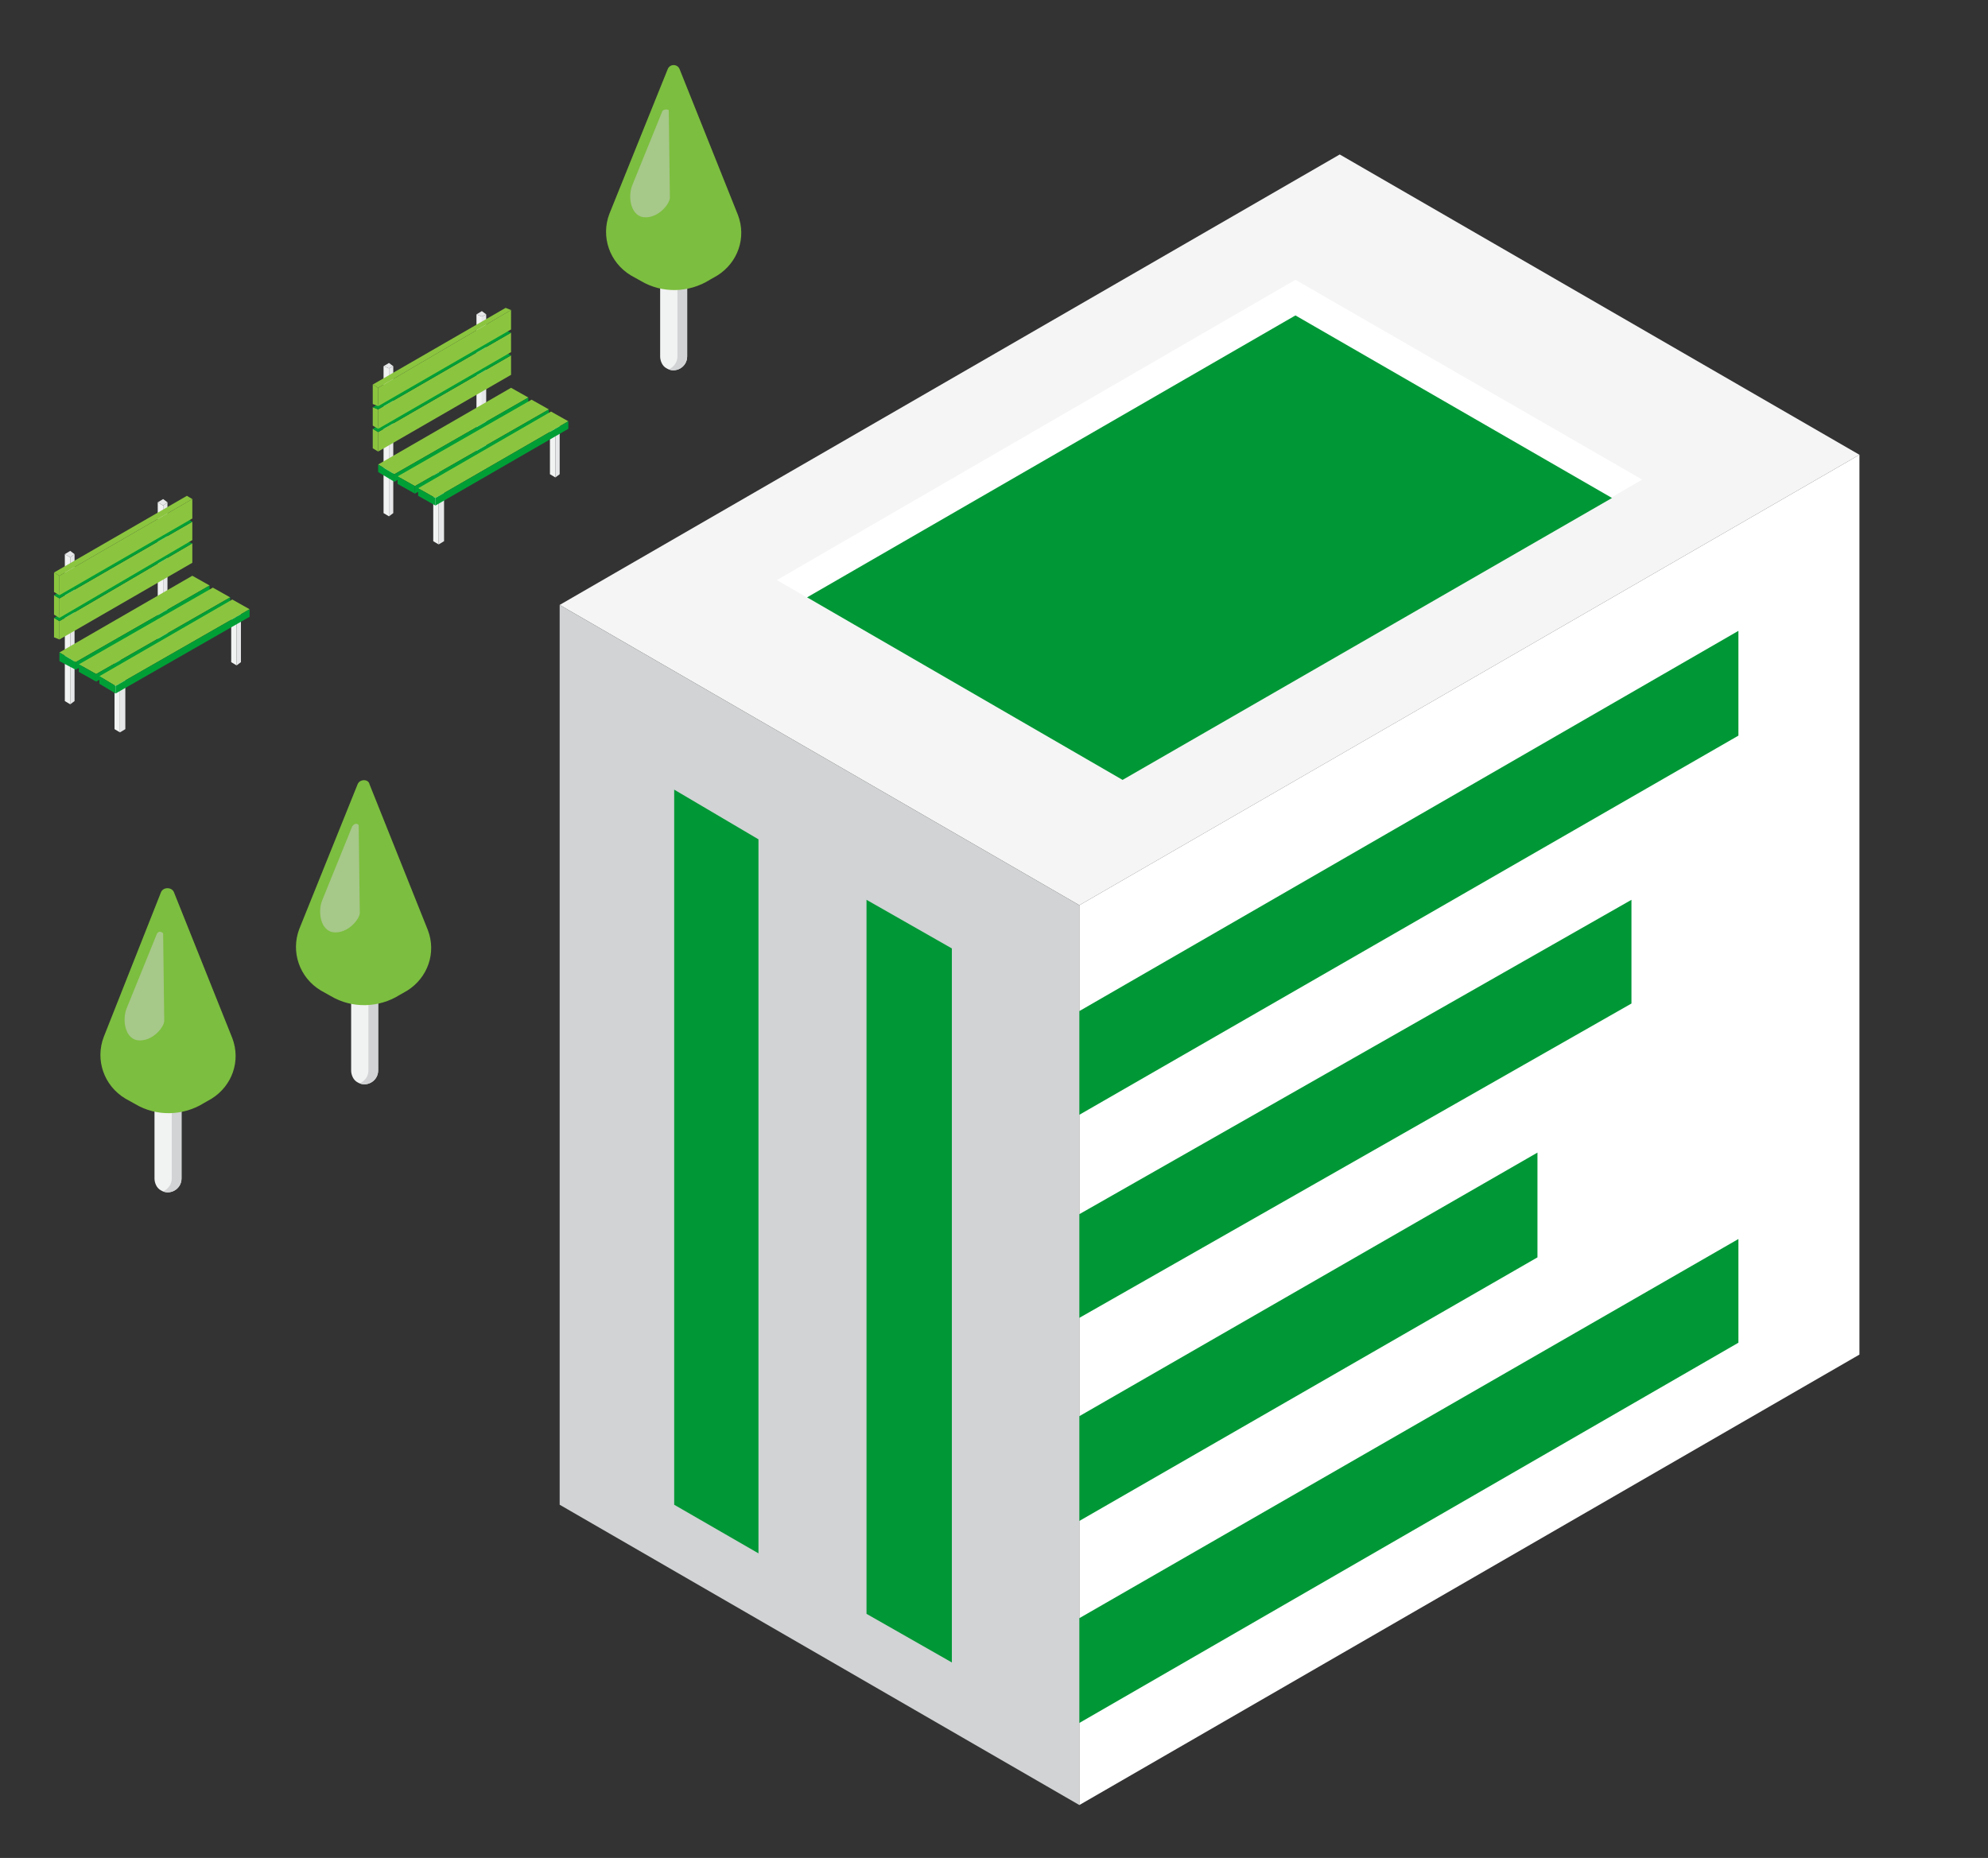 <?xml version="1.0" encoding="utf-8"?>
<!-- Generator: Adobe Illustrator 22.1.0, SVG Export Plug-In . SVG Version: 6.00 Build 0)  -->
<svg version="1.1" id="Layer_1" xmlns="http://www.w3.org/2000/svg" xmlns:xlink="http://www.w3.org/1999/xlink" x="0px" y="0px"
	 viewBox="0 0 184 172" style="enable-background:new 0 0 184 172;" xml:space="preserve">
<rect x="0" y="0" width="184" height="172" fill="#333333" stroke="none"/>
<style type="text/css">
	.st0{fill:#F5F5F5;}
	.st1{fill:#FFFFFF;}
	.st2{fill:#009836;}
	.st3{fill:#D1D3D4;}
	.st4{fill:#F1F2F2;}
	.st5{fill:#7CBE3F;}
	.st6{opacity:0.5;fill:#D1D3D4;}
	.st7{fill:#E6E7E8;}
	.st8{fill:#8BC53F;}
	.st9{fill:#009F36;}
</style>
<polygon id="XMLID_582_" class="st0" points="124,14.3 51.8,56 99.9,83.8 172.1,42.1 "/>
<polygon id="XMLID_581_" class="st1" points="119.9,25.9 71.9,53.7 103.9,72.2 152,44.4 "/>
<polygon id="XMLID_580_" class="st2" points="74.7,55.3 103.9,72.2 149.2,46.1 119.9,29.2 "/>
<polygon id="XMLID_579_" class="st3" points="51.8,56 51.8,139.3 99.9,167.1 99.9,83.8 "/>
<polygon id="XMLID_578_" class="st1" points="99.9,167.1 99.9,83.8 172.1,42.1 172.1,125.4 "/>
<polygon id="XMLID_577_" class="st2" points="62.4,73.1 70.2,77.7 70.2,143.8 62.4,139.3 "/>
<polygon id="XMLID_576_" class="st2" points="80.2,83.3 88.1,87.8 88.1,153.9 80.2,149.4 "/>
<g id="XMLID_571_">
	<polygon id="XMLID_575_" class="st2" points="142.3,106.7 99.9,131.1 99.9,140.8 142.3,116.4 	"/>
	<polygon id="XMLID_574_" class="st2" points="151,83.3 99.9,112.4 99.9,122 151,92.9 	"/>
	<polygon id="XMLID_573_" class="st2" points="99.9,93.6 99.9,103.2 160.9,68.1 160.9,58.4 	"/>
	<polygon id="XMLID_572_" class="st2" points="160.9,114.7 99.9,149.8 99.9,159.5 160.9,124.3 	"/>
</g>
<g>
	<path id="XMLID_504_" class="st4" d="M32.5,88.4v10.7c0,0.4,0.2,0.9,0.6,1.1l0,0c0.8,0.5,1.9-0.1,1.9-1.1v-9.3L32.5,88.4z"/>
	<path class="st3" d="M32.5,88.4v0.5l1.6,0.9v9.3c0,0.6-0.4,1-0.8,1.2c0.8,0.3,1.7-0.3,1.7-1.2v-9.3L32.5,88.4z"/>
	<path class="st5" d="M33.1,72.6l-5.4,13.4c-0.8,2.1,0,4.5,2,5.7l0.9,0.5c2,1.2,4.5,1.1,6.4-0.1l0.7-0.4c1.9-1.2,2.7-3.5,1.9-5.6
		l-5.4-13.5C34.1,72.1,33.3,72.1,33.1,72.6z"/>
	<path class="st6" d="M32.6,76.5l-2.8,6.9c-0.4,1.1-0.1,2.7,1,2.9c1.4,0.2,2.6-1.3,2.5-1.9l-0.1-8C33.1,76.2,32.8,76.2,32.6,76.5z"
		/>
</g>
<g>
	<path id="XMLID_301_" class="st4" d="M61.1,22.2V33c0,0.4,0.2,0.9,0.6,1.1l0,0c0.8,0.5,1.9-0.1,1.9-1.1v-9.3L61.1,22.2z"/>
	<path class="st3" d="M61.1,22.2v0.5l1.6,0.9V33c0,0.6-0.4,1-0.8,1.2c0.8,0.3,1.7-0.3,1.7-1.2v-9.3L61.1,22.2z"/>
	<path class="st5" d="M61.8,6.4l-5.4,13.4c-0.8,2.1,0,4.5,2,5.7l0.9,0.5c2,1.2,4.5,1.1,6.4-0.1l0.7-0.4c1.9-1.2,2.7-3.5,1.9-5.6
		L62.9,6.4C62.7,5.9,62,5.9,61.8,6.4z"/>
	<path class="st6" d="M61.3,10.3l-2.8,6.9c-0.4,1.1-0.1,2.7,1,2.9c1.4,0.2,2.6-1.3,2.5-1.9l-0.1-8C61.8,10.1,61.4,10.1,61.3,10.3z"
		/>
</g>
<g>
	<path id="XMLID_497_" class="st4" d="M14.3,98.4v10.7c0,0.4,0.2,0.9,0.6,1.1l0,0c0.8,0.5,1.9-0.1,1.9-1.1v-9.3L14.3,98.4z"/>
	<path class="st3" d="M14.3,98.4v0.5l1.6,0.9v9.3c0,0.6-0.4,1-0.8,1.2c0.8,0.3,1.7-0.3,1.7-1.2v-9.3L14.3,98.4z"/>
	<path class="st5" d="M14.9,82.6L9.6,96c-0.8,2.1,0,4.5,2,5.7l0.9,0.5c2,1.2,4.5,1.1,6.4-0.1l0.7-0.4c1.9-1.2,2.7-3.5,1.9-5.6
		l-5.4-13.5C15.9,82.1,15.1,82.1,14.9,82.6z"/>
	<path class="st6" d="M14.5,86.5l-2.8,6.9c-0.4,1.1-0.1,2.7,1,2.9c1.4,0.2,2.6-1.3,2.5-1.9l-0.1-8C14.9,86.2,14.6,86.2,14.5,86.5z"
		/>
</g>
<g id="XMLID_117_">
	<g id="XMLID_146_">
		<polygon id="XMLID_150_" class="st7" points="6.5,51.6 6.5,65.2 6.9,64.9 6.9,51.3 		"/>
		<polygon id="XMLID_149_" class="st4" points="6.5,65.2 6,64.9 6,51.3 6.5,51.6 		"/>
		<polygon id="XMLID_148_" class="st7" points="6,51.3 6.5,51 6.9,51.3 6.5,51.6 		"/>
	</g>
	<g id="XMLID_142_">
		<polygon id="XMLID_145_" class="st7" points="11.1,61.7 11.1,67.8 11.6,67.5 11.6,61.4 		"/>
		<polygon id="XMLID_144_" class="st4" points="11.1,67.8 10.6,67.5 10.6,61.4 11.1,61.7 		"/>
		<polygon id="XMLID_143_" class="st7" points="10.6,61.4 11.1,61.1 11.6,61.4 11.1,61.7 		"/>
	</g>
	<g id="XMLID_134_">
		<polygon id="XMLID_141_" class="st7" points="21.9,57 21.9,61.6 22.3,61.3 22.3,56.7 		"/>
		<polygon id="XMLID_136_" class="st4" points="21.9,61.6 21.4,61.3 21.4,56.7 21.9,57 		"/>
		<polygon id="XMLID_135_" class="st7" points="21.4,56.7 21.9,56.4 22.3,56.7 21.9,57 		"/>
	</g>
	<g id="XMLID_407_">
		<polygon id="XMLID_410_" class="st7" points="15.1,46.8 15.1,60.4 15.5,60.1 15.5,46.5 		"/>
		<polygon id="XMLID_133_" class="st4" points="15.1,60.4 14.6,60.1 14.6,46.5 15.1,46.8 		"/>
		<polygon id="XMLID_132_" class="st7" points="14.6,46.5 15.1,46.2 15.5,46.5 15.1,46.8 		"/>
	</g>
	<polygon id="XMLID_131_" class="st8" points="17.8,50.3 5.5,57.5 5.5,59.2 17.8,52.1 	"/>
	<polygon id="XMLID_394_" class="st8" points="5.5,57.5 5,57.2 5,59 5.5,59.2 	"/>
	<polygon id="XMLID_393_" class="st9" points="5,57.2 17.3,50.1 17.8,50.3 5.5,57.5 	"/>
	<polygon id="XMLID_392_" class="st8" points="17.8,48.3 5.5,55.4 5.5,57.2 17.8,50 	"/>
	<polygon id="XMLID_391_" class="st8" points="5.5,55.4 5,55.1 5,56.9 5.5,57.2 	"/>
	<polygon id="XMLID_130_" class="st9" points="5,55.1 17.3,48 17.8,48.3 5.5,55.4 	"/>
	<polygon id="XMLID_129_" class="st8" points="17.8,46.2 5.5,53.3 5.5,55.1 17.8,48 	"/>
	<polygon id="XMLID_124_" class="st8" points="5.5,60.4 17.8,53.3 19.4,54.2 7,61.3 	"/>
	<polygon id="XMLID_123_" class="st9" points="5.5,60.4 5.5,61.2 7,62 7,61.3 	"/>
	<polygon id="XMLID_122_" class="st9" points="7,62 19.4,54.9 19.4,54.2 7,61.3 	"/>
	<polygon id="XMLID_121_" class="st8" points="5.5,53.3 5,53 5,54.8 5.5,55.1 	"/>
	<polygon id="XMLID_282_" class="st8" points="5,53 17.3,45.9 17.8,46.2 5.5,53.3 	"/>
	<polygon id="XMLID_281_" class="st8" points="7.3,61.5 19.7,54.4 21.3,55.3 8.9,62.4 	"/>
	<polygon id="XMLID_280_" class="st9" points="7.3,61.5 7.3,62.2 8.9,63.1 8.9,62.4 	"/>
	<polygon id="XMLID_279_" class="st9" points="8.9,63.1 21.3,56 21.3,55.3 8.9,62.4 	"/>
	<polygon id="XMLID_120_" class="st8" points="9.2,62.6 21.5,55.5 23.1,56.4 10.7,63.5 	"/>
	<polygon id="XMLID_119_" class="st9" points="9.2,62.6 9.2,63.3 10.7,64.2 10.7,63.5 	"/>
	<polygon id="XMLID_118_" class="st9" points="10.7,64.2 23.1,57.1 23.1,56.4 10.7,63.5 	"/>
</g>
<g id="XMLID_151_">
	<g id="XMLID_289_">
		<polygon id="XMLID_292_" class="st7" points="36,34.1 36,47.8 36.4,47.5 36.4,33.9 		"/>
		<polygon id="XMLID_291_" class="st4" points="36,47.8 35.5,47.5 35.5,33.9 36,34.1 		"/>
		<polygon id="XMLID_290_" class="st7" points="35.5,33.9 36,33.6 36.4,33.9 36,34.1 		"/>
	</g>
	<g id="XMLID_285_">
		<polygon id="XMLID_288_" class="st7" points="40.6,44.2 40.6,50.4 41.1,50.1 41.1,44 		"/>
		<polygon id="XMLID_287_" class="st4" points="40.6,50.4 40.1,50.1 40.1,44 40.6,44.2 		"/>
		<polygon id="XMLID_286_" class="st7" points="40.1,44 40.6,43.7 41.1,44 40.6,44.2 		"/>
	</g>
	<g id="XMLID_220_">
		<polygon id="XMLID_223_" class="st7" points="51.4,39.5 51.4,44.2 51.8,43.9 51.8,39.3 		"/>
		<polygon id="XMLID_222_" class="st4" points="51.4,44.2 50.9,43.9 50.9,39.3 51.4,39.5 		"/>
		<polygon id="XMLID_221_" class="st7" points="50.9,39.3 51.4,39 51.8,39.3 51.4,39.5 		"/>
	</g>
	<g id="XMLID_187_">
		<polygon id="XMLID_219_" class="st7" points="44.6,29.3 44.6,42.9 45,42.7 45,29.1 		"/>
		<polygon id="XMLID_189_" class="st4" points="44.6,42.9 44.1,42.7 44.1,29.1 44.6,29.3 		"/>
		<polygon id="XMLID_188_" class="st7" points="44.1,29.1 44.6,28.8 45,29.1 44.6,29.3 		"/>
	</g>
	<polygon id="XMLID_186_" class="st8" points="47.3,32.9 35,40 35,41.8 47.3,34.7 	"/>
	<polygon id="XMLID_185_" class="st8" points="35,40 34.5,39.7 34.5,41.5 35,41.8 	"/>
	<polygon id="XMLID_184_" class="st9" points="34.5,39.7 46.8,32.6 47.3,32.9 35,40 	"/>
	<polygon id="XMLID_183_" class="st8" points="47.3,30.8 35,37.9 35,39.7 47.3,32.6 	"/>
	<polygon id="XMLID_182_" class="st8" points="35,37.9 34.5,37.7 34.5,39.4 35,39.7 	"/>
	<polygon id="XMLID_181_" class="st9" points="34.5,37.7 46.8,30.6 47.3,30.8 35,37.9 	"/>
	<polygon id="XMLID_180_" class="st8" points="47.3,28.7 35,35.9 35,37.6 47.3,30.5 	"/>
	<polygon id="XMLID_179_" class="st8" points="35,43 47.3,35.9 48.9,36.8 36.5,43.9 	"/>
	<polygon id="XMLID_178_" class="st9" points="35,43 35,43.7 36.5,44.6 36.5,43.9 	"/>
	<polygon id="XMLID_171_" class="st9" points="36.5,44.6 48.9,37.5 48.9,36.8 36.5,43.9 	"/>
	<polygon id="XMLID_170_" class="st8" points="35,35.9 34.5,35.6 34.5,37.4 35,37.6 	"/>
	<polygon id="XMLID_169_" class="st8" points="34.5,35.6 46.8,28.5 47.3,28.7 35,35.9 	"/>
	<polygon id="XMLID_168_" class="st8" points="36.8,44.1 49.2,37 50.8,37.9 38.4,45 	"/>
	<polygon id="XMLID_167_" class="st9" points="36.8,44.1 36.8,44.8 38.4,45.7 38.4,45 	"/>
	<polygon id="XMLID_165_" class="st9" points="38.4,45.7 50.8,38.6 50.8,37.9 38.4,45 	"/>
	<polygon id="XMLID_164_" class="st8" points="38.7,45.2 51,38.1 52.6,39 40.3,46.1 	"/>
	<polygon id="XMLID_163_" class="st9" points="38.7,45.2 38.7,45.9 40.3,46.8 40.3,46.1 	"/>
	<polygon id="XMLID_162_" class="st9" points="40.3,46.8 52.6,39.7 52.6,39 40.3,46.1 	"/>
</g>
</svg>
